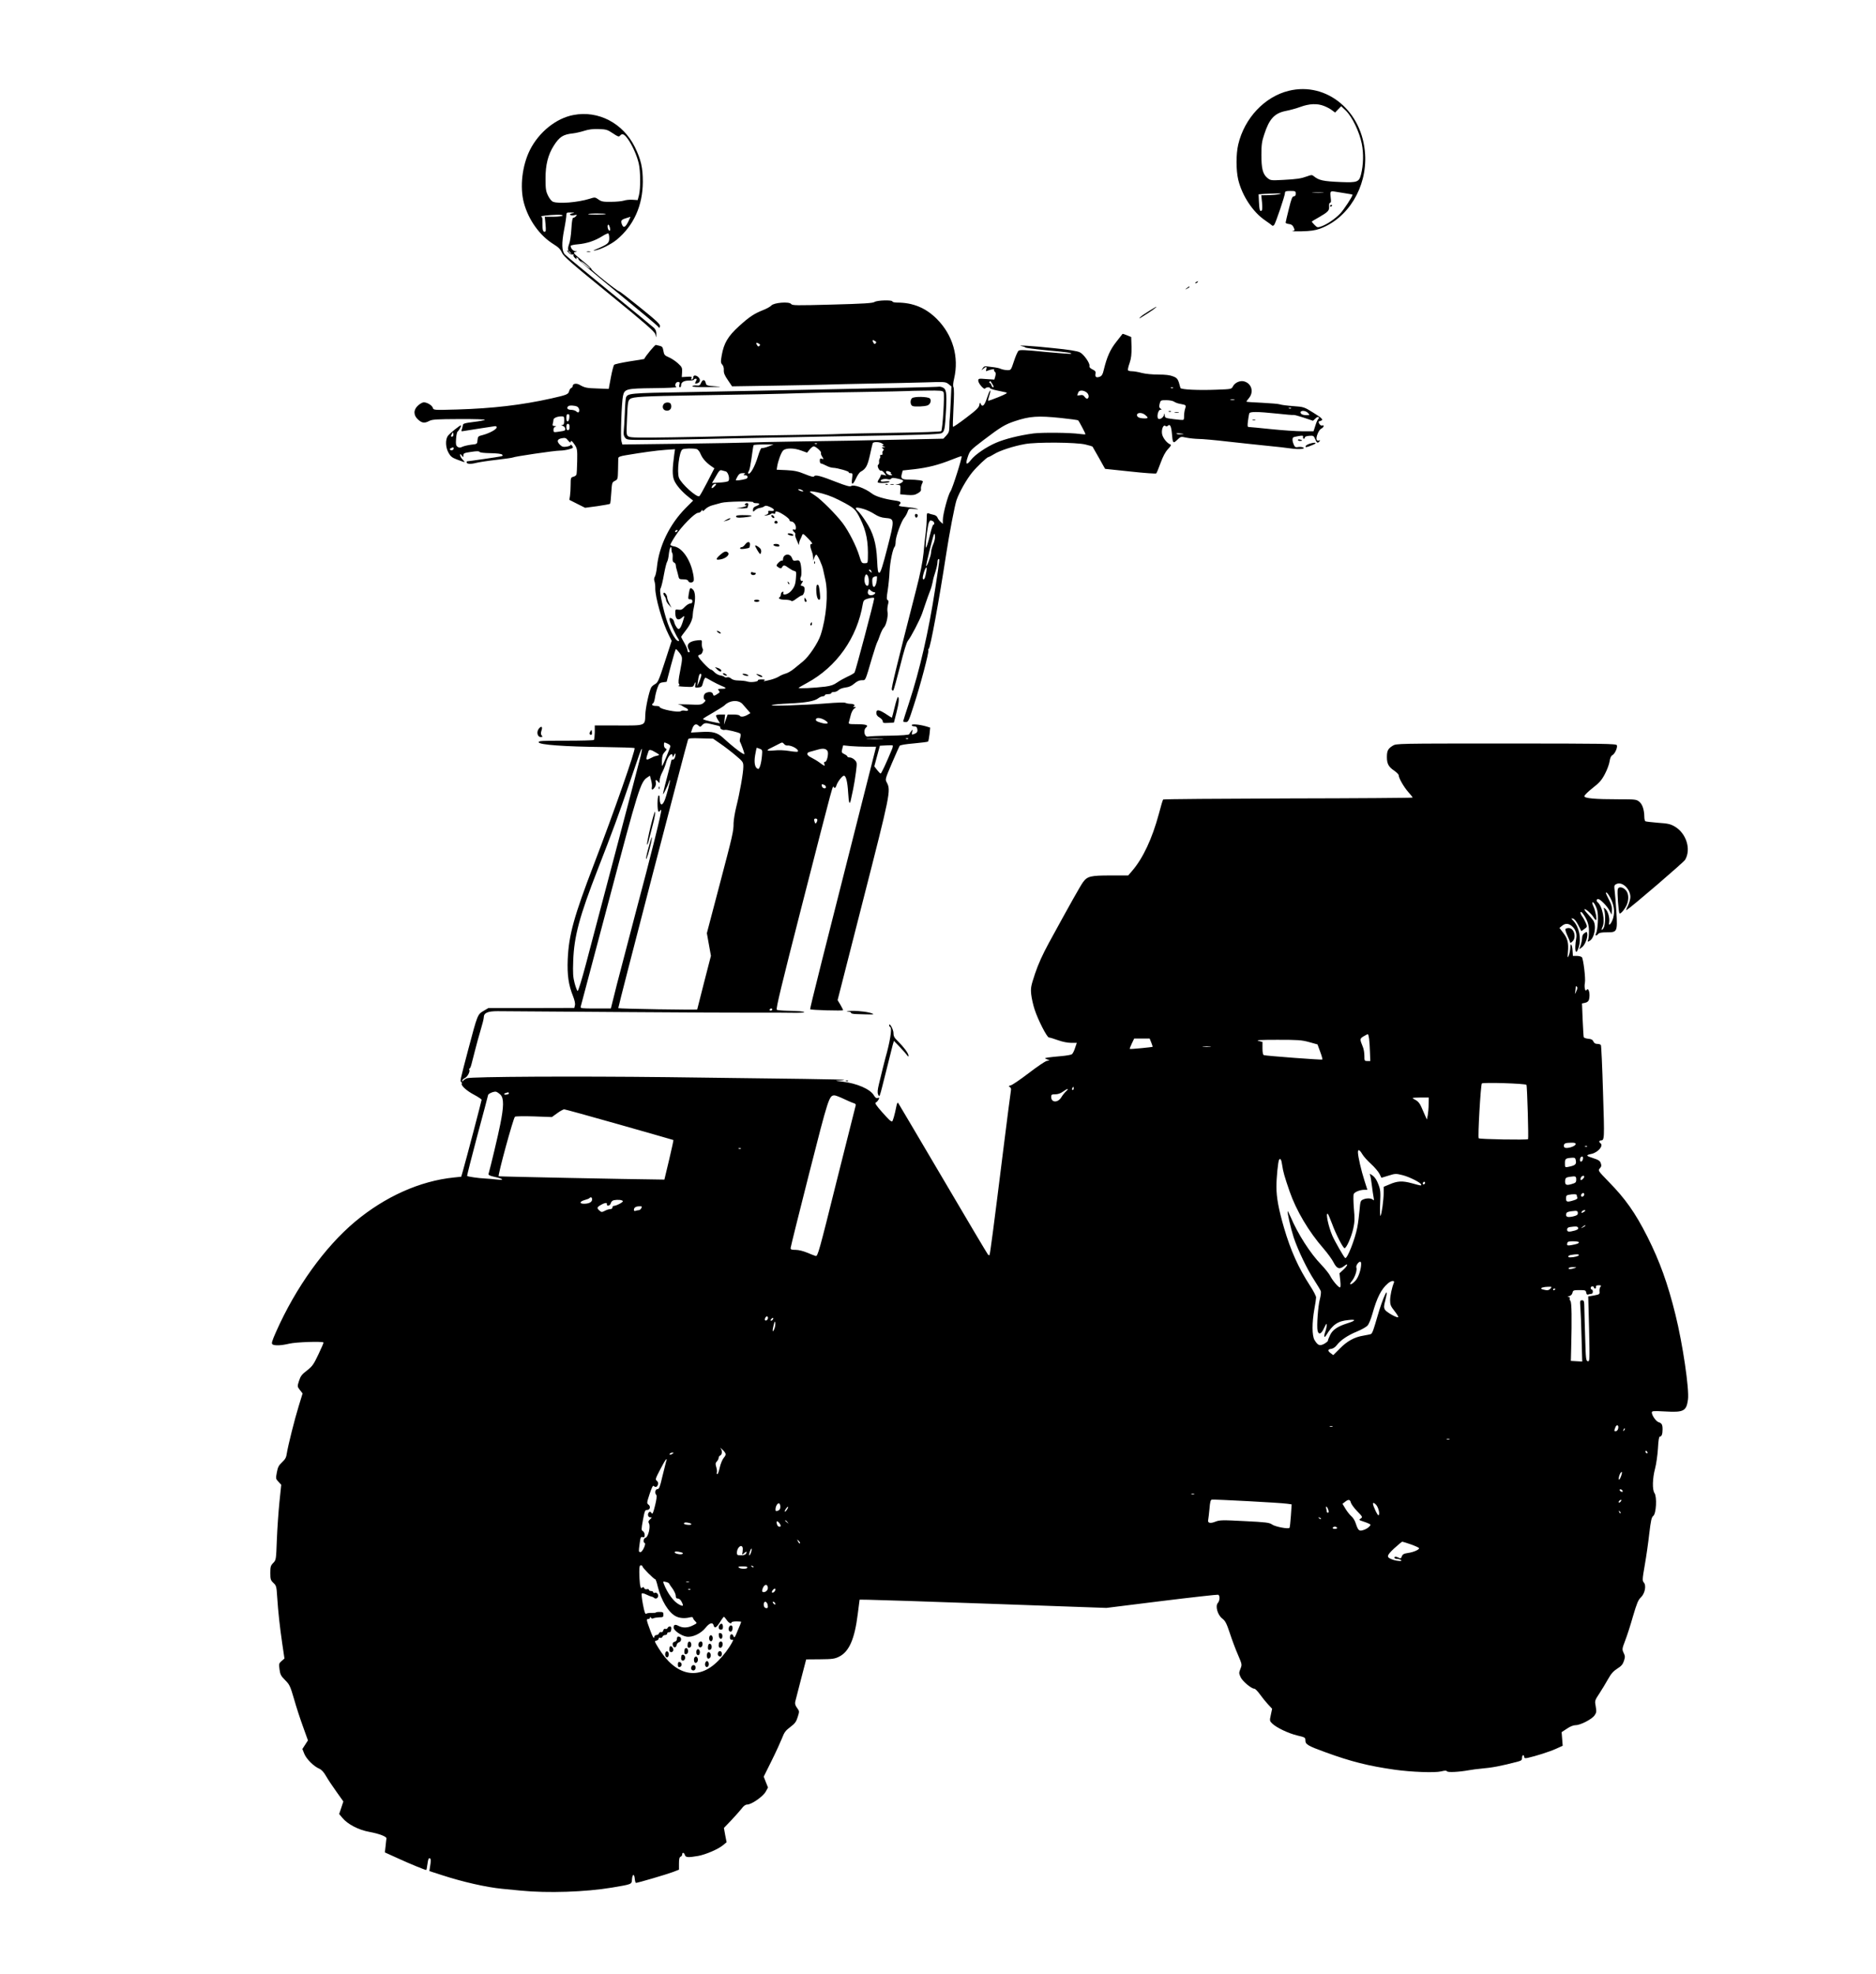 <?xml version="1.0" standalone="no"?>
<!DOCTYPE svg PUBLIC "-//W3C//DTD SVG 20010904//EN"
 "http://www.w3.org/TR/2001/REC-SVG-20010904/DTD/svg10.dtd">
<svg version="1.0" xmlns="http://www.w3.org/2000/svg"
 width="1749pt" height="1840pt" viewBox="0 0 1749 1840"
 preserveAspectRatio="xMidYMid meet">

<g transform="translate(0,1840) scale(0.1,-0.1)"
fill="#000000" stroke="none">
<path d="M12016 17554 c-226 -55 -414 -255 -472 -501 -21 -89 -21 -239 0 -328
36 -149 137 -303 252 -380 32 -22 62 -44 65 -48 3 -4 11 -1 18 6 14 18 101
274 101 299 0 15 9 18 50 18 47 0 50 -2 50 -25 0 -17 -5 -25 -18 -25 -14 0
-23 -23 -46 -117 -16 -65 -30 -122 -30 -128 -1 -5 13 -11 30 -13 22 -2 35 -11
43 -28 14 -32 15 -32 -11 -38 -13 -2 27 -3 87 -2 83 2 125 8 170 24 263 96
440 386 422 692 -23 402 -356 680 -711 594z m326 -141 c24 -9 57 -26 74 -39
l31 -23 29 30 28 29 44 -42 c58 -57 126 -197 148 -308 18 -90 15 -197 -7 -285
-18 -72 -35 -78 -187 -72 -168 7 -206 16 -254 55 -15 13 -23 13 -60 -1 -58
-21 -93 -27 -228 -34 -113 -6 -116 -5 -146 20 -41 35 -54 85 -54 214 0 91 4
124 26 189 47 146 96 199 202 220 37 7 99 24 137 38 82 30 156 33 217 9z m196
-814 c39 -6 72 -12 72 -14 0 -16 -81 -139 -114 -174 -46 -49 -123 -102 -177
-121 -35 -12 -38 -12 -63 13 -14 14 -26 28 -26 31 0 2 26 19 58 36 94 54 107
67 103 106 -1 21 2 34 10 34 8 0 10 14 5 48 -7 56 -3 63 33 57 14 -3 59 -9 99
-16z m-205 4 c-23 -2 -64 -2 -90 0 -26 2 -7 3 42 3 50 0 71 -1 48 -3z m-408
-13 c-16 -4 -61 -8 -98 -9 l-68 -1 7 -69 c4 -46 3 -71 -5 -75 -15 -10 -20 8
-24 86 l-3 67 60 4 c34 2 84 3 111 4 42 1 45 -1 20 -7z"/>
<path d="M12400 16479 c0 -5 5 -7 10 -4 6 3 10 8 10 11 0 2 -4 4 -10 4 -5 0
-10 -5 -10 -11z"/>
<path d="M5346 17328 c-161 -30 -321 -159 -405 -325 -73 -146 -96 -345 -57
-493 43 -160 148 -307 278 -387 44 -27 63 -46 77 -78 15 -35 84 -95 440 -385
334 -272 423 -350 430 -374 l9 -31 1 33 c1 22 -7 40 -21 55 -13 12 -201 167
-418 343 -217 177 -404 331 -414 343 -29 32 -31 103 -7 228 12 60 21 122 21
136 0 25 3 27 43 26 38 -1 39 -2 12 -8 -21 -4 -26 -9 -17 -15 7 -4 25 -5 39
-1 23 5 25 4 14 -9 -8 -9 -19 -16 -26 -16 -8 0 -14 -32 -18 -104 -3 -57 -13
-120 -21 -140 -8 -20 -12 -44 -9 -53 5 -12 3 -14 -8 -8 -8 5 -3 -3 10 -18 14
-15 29 -23 39 -20 9 4 13 2 9 -4 -4 -6 3 -19 15 -29 12 -11 18 -13 13 -5 -5 9
-3 12 6 9 8 -3 13 -10 12 -16 -2 -6 164 -146 367 -312 203 -166 373 -308 378
-317 8 -13 10 -12 15 6 4 17 -26 46 -183 173 -104 84 -193 153 -198 153 -16 0
-262 197 -257 205 3 4 -36 41 -86 81 -83 67 -89 74 -67 80 23 7 23 7 1 8 -20
1 -43 27 -43 49 0 5 30 12 68 15 81 7 160 33 226 75 27 17 53 29 57 26 5 -3 9
-23 9 -44 0 -45 -13 -56 -107 -97 -45 -18 -50 -22 -23 -17 52 9 149 58 200
100 158 131 242 317 243 539 0 132 -17 207 -74 324 -110 223 -341 344 -573
299z m367 -170 c47 -32 57 -35 67 -23 20 24 38 17 71 -27 42 -58 86 -154 104
-231 17 -73 18 -233 2 -297 l-12 -45 -48 3 c-27 2 -63 -2 -81 -8 -19 -6 -72
-11 -119 -11 -74 -1 -90 2 -118 22 -31 22 -33 22 -83 6 -110 -34 -285 -48
-339 -28 -15 6 -34 29 -48 58 -20 41 -23 63 -23 158 -1 128 24 225 78 309 53
82 86 103 179 113 26 3 73 14 105 24 40 13 80 18 133 16 69 -2 81 -5 132 -39z
m-65 -753 c-7 -7 -158 -8 -165 -1 -4 3 33 6 82 6 49 0 86 -2 83 -5z m-403 -15
c-3 -5 -42 -10 -86 -10 l-80 0 7 -70 c5 -61 4 -70 -10 -70 -16 0 -20 25 -19
108 1 17 -4 33 -11 34 -23 3 81 15 142 16 40 1 61 -2 57 -8z m613 -55 c-27
-54 -45 -64 -59 -28 -14 36 -8 45 37 59 21 6 40 12 41 13 2 1 -7 -19 -19 -44z
m-169 -72 c1 -22 -16 -14 -22 9 -8 28 4 47 14 22 4 -10 8 -25 8 -31z m-368
-220 c13 -16 12 -17 -3 -4 -10 7 -18 15 -18 17 0 8 8 3 21 -13z m164 -128 c17
-14 21 -21 10 -16 -11 6 -38 27 -60 46 -45 41 -2 15 50 -30z"/>
<path d="M5473 16053 c9 -2 23 -2 30 0 6 3 -1 5 -18 5 -16 0 -22 -2 -12 -5z"/>
<path d="M11150 15770 c-9 -6 -10 -10 -3 -10 6 0 15 5 18 10 8 12 4 12 -15 0z"/>
<path d="M11064 15714 c-18 -14 -18 -15 4 -4 12 6 22 13 22 15 0 8 -5 6 -26
-11z"/>
<path d="M8154 15586 c-16 -12 -98 -17 -394 -25 -340 -9 -374 -9 -385 6 -18
24 -162 12 -184 -15 -9 -10 -43 -29 -76 -42 -85 -34 -128 -62 -227 -152 -100
-91 -139 -156 -159 -268 -11 -63 -10 -72 5 -89 10 -11 16 -32 14 -53 -1 -25 8
-48 38 -91 l39 -58 380 6 c209 3 432 8 495 10 63 2 259 7 435 10 176 3 401 8
500 11 174 6 181 5 208 -16 l27 -22 -6 -136 c-3 -76 -8 -146 -9 -157 -2 -11
-4 -46 -4 -77 -1 -49 -5 -62 -28 -87 l-28 -30 -270 -6 c-555 -12 -710 -15
-1090 -20 -214 -3 -421 -8 -460 -10 -38 -2 -318 -7 -622 -11 l-551 -7 -9 34
c-9 36 2 360 15 418 14 66 30 70 285 73 125 1 221 6 213 10 -20 11 -8 48 15
48 16 0 18 -5 13 -25 -4 -15 -2 -25 5 -25 6 0 11 8 11 19 0 29 27 44 76 44 24
0 44 4 44 9 0 4 7 8 15 8 12 0 13 -4 5 -19 -14 -27 -13 -30 9 -24 28 7 34 33
15 54 -21 24 -52 25 -50 3 0 -9 -5 -19 -12 -21 -8 -3 -10 1 -6 12 6 14 0 16
-42 13 l-48 -3 3 46 c2 42 -1 48 -39 83 -23 21 -61 46 -85 56 -38 16 -44 23
-50 59 -6 34 -11 42 -33 47 -15 3 -32 7 -38 9 -8 2 -97 -105 -108 -131 -1 -1
-61 -11 -135 -22 -74 -12 -139 -26 -145 -32 -6 -6 -20 -59 -31 -118 l-20 -107
-105 4 c-102 3 -119 7 -168 35 -28 16 -62 10 -62 -10 0 -8 -6 -17 -14 -20 -8
-3 -17 -17 -20 -30 -8 -30 -21 -35 -167 -68 -274 -61 -544 -93 -880 -103 -216
-6 -217 -6 -224 16 -7 23 -53 51 -84 51 -12 0 -35 -13 -53 -29 -45 -40 -45
-92 0 -132 37 -33 60 -36 105 -12 27 14 70 16 279 17 136 1 243 -3 239 -7 -4
-4 -52 -14 -106 -20 -86 -11 -99 -15 -100 -32 -2 -11 -6 -28 -10 -39 -7 -16
-4 -18 21 -13 16 3 79 13 139 22 61 9 122 18 138 21 20 4 27 2 27 -10 0 -18
-66 -54 -130 -71 -42 -10 -45 -14 -48 -47 -3 -37 -3 -37 -60 -43 -31 -4 -69
-13 -83 -20 -21 -10 -29 -9 -44 1 -14 11 -17 24 -13 74 2 34 9 65 15 68 11 8
36 52 31 57 -6 6 -108 -76 -124 -100 -23 -36 -20 -107 8 -156 18 -33 34 -45
73 -60 87 -33 88 -33 60 -5 -14 14 -25 33 -25 42 0 16 2 16 15 -2 14 -19 14
-19 15 2 0 19 9 23 72 32 53 8 74 8 79 0 4 -7 45 -11 103 -12 59 -1 100 -6
107 -13 9 -9 7 -13 -12 -17 -21 -5 -304 -46 -315 -46 -2 0 -4 -4 -4 -9 0 -16
38 -19 87 -6 27 7 113 20 192 29 79 9 148 19 153 22 15 9 388 64 438 64 25 0
64 6 87 13 38 11 40 14 27 32 -8 10 -14 14 -14 8 0 -6 -17 -13 -37 -16 -30 -5
-42 -2 -60 15 -35 33 -30 55 14 63 33 6 40 4 60 -22 13 -15 23 -22 23 -15 0
22 14 13 39 -25 22 -34 24 -46 22 -150 -1 -63 -4 -120 -7 -127 -3 -8 -16 -17
-30 -20 -22 -6 -24 -11 -24 -74 0 -37 -3 -84 -6 -104 l-6 -37 73 -37 74 -37
113 15 c62 9 116 19 119 22 4 3 9 50 12 104 6 93 7 97 34 110 26 13 27 16 29
103 1 49 2 97 2 107 1 13 16 20 71 29 154 26 284 44 369 50 l89 6 -7 -49 c-18
-131 -19 -194 -2 -238 18 -46 73 -110 140 -162 l38 -30 -69 -69 c-151 -152
-250 -357 -269 -555 -4 -36 -12 -74 -19 -85 -8 -13 -9 -28 -3 -44 4 -13 8 -40
7 -60 -2 -86 65 -320 126 -440 l27 -54 -63 -194 c-56 -173 -66 -196 -91 -209
-15 -8 -32 -22 -37 -32 -20 -38 -53 -190 -55 -255 -3 -103 5 -100 -253 -99
l-218 0 0 -64 c-1 -35 -4 -67 -9 -71 -4 -4 -122 -7 -262 -7 -227 0 -254 -1
-252 -15 5 -23 241 -40 600 -44 159 -2 291 -6 294 -10 12 -12 -191 -593 -379
-1083 -186 -485 -234 -658 -244 -884 -6 -149 7 -240 50 -347 14 -36 21 -67 17
-83 l-6 -25 -400 -1 -401 0 -46 -27 c-55 -33 -55 -33 -141 -357 -80 -304 -78
-297 -66 -305 6 -4 8 -10 5 -15 -10 -17 46 -68 115 -104 38 -20 70 -42 70 -47
0 -9 -140 -542 -175 -665 l-15 -52 -67 -7 c-317 -32 -643 -178 -924 -413 -282
-237 -552 -612 -735 -1025 -40 -90 -45 -110 -33 -118 21 -13 80 -11 156 7 62
15 307 23 319 11 2 -2 -19 -52 -47 -110 -45 -95 -57 -112 -107 -151 -48 -36
-60 -53 -74 -96 -17 -53 -17 -53 8 -86 l25 -32 -35 -114 c-39 -126 -100 -369
-112 -444 -5 -39 -15 -56 -45 -84 -31 -29 -39 -46 -48 -94 -11 -58 -10 -61 15
-87 l26 -28 -17 -163 c-9 -90 -20 -247 -24 -350 -7 -186 -7 -188 -34 -216 -24
-25 -27 -36 -27 -93 0 -59 3 -68 29 -93 27 -25 29 -34 35 -129 10 -149 24
-274 47 -434 l21 -142 -27 -23 c-25 -22 -26 -27 -19 -78 6 -47 13 -61 52 -100
41 -41 48 -55 83 -175 20 -72 58 -188 84 -259 l46 -128 -26 -40 -26 -40 18
-45 c20 -49 88 -117 140 -139 21 -9 42 -32 63 -69 17 -30 61 -96 97 -146 l64
-90 -19 -58 -20 -59 29 -35 c49 -60 152 -114 254 -132 92 -17 161 -44 158 -61
-1 -5 -5 -37 -8 -70 l-7 -60 128 -58 c111 -51 247 -106 258 -106 2 0 7 25 11
55 6 51 16 67 29 47 3 -5 2 -32 -3 -60 l-8 -52 121 -39 c190 -62 411 -112 556
-126 30 -3 109 -11 175 -17 250 -25 604 -13 850 28 189 32 184 30 187 77 4 52
22 55 26 4 2 -20 7 -37 11 -37 17 0 289 80 344 101 l57 22 0 57 c0 42 4 59 15
64 8 3 15 12 15 21 0 22 18 19 25 -5 7 -23 30 -25 123 -9 72 13 191 64 236
103 l30 25 -13 66 -12 67 68 71 c38 40 81 89 97 109 19 26 36 38 52 38 40 0
146 74 172 119 l22 40 -20 50 -20 51 73 147 c41 82 84 177 98 212 20 53 33 71
76 103 44 33 56 49 70 94 17 54 16 54 -6 85 -17 22 -21 39 -17 58 4 14 28 109
54 210 l48 184 129 1 c115 1 136 4 177 24 95 47 146 165 175 399 l17 133 80
-1 c45 0 563 -17 1151 -38 l1070 -38 515 64 c283 35 520 61 527 59 18 -7 16
-56 -3 -77 -26 -29 -2 -112 41 -145 28 -21 40 -44 71 -137 20 -62 54 -152 76
-202 38 -89 38 -90 23 -129 -15 -37 -15 -43 1 -78 17 -38 100 -108 128 -108 8
0 31 -23 51 -51 20 -28 54 -70 75 -93 l40 -43 -12 -57 c-12 -54 -11 -57 12
-80 40 -39 151 -92 234 -112 73 -17 76 -19 76 -46 0 -37 23 -51 186 -110 241
-88 401 -128 646 -163 156 -22 376 -30 433 -16 36 9 50 9 55 1 8 -12 110 -7
205 10 28 5 79 12 115 15 102 9 180 23 343 66 30 8 37 14 37 34 0 14 5 25 10
25 6 0 10 -7 10 -16 0 -12 7 -14 33 -9 76 17 202 57 262 84 l64 29 -5 64 -5
63 49 32 c30 21 61 33 82 33 44 0 151 55 176 91 18 26 19 35 11 83 -10 54 -10
55 35 123 24 37 61 98 81 134 28 50 49 73 85 96 37 23 51 39 62 72 12 37 11
46 -3 75 -15 33 -15 37 14 113 17 43 50 145 73 227 36 122 49 154 74 177 37
35 53 111 27 139 -14 16 -14 29 9 161 14 79 33 211 42 294 15 124 21 153 38
166 27 22 35 177 11 212 -22 31 -19 138 5 228 11 41 23 125 27 187 4 79 10
112 18 112 17 0 25 23 25 68 0 44 -8 57 -37 66 -24 8 -63 63 -63 90 0 15 12
16 124 10 173 -10 198 3 213 111 13 97 -49 518 -117 792 -71 288 -146 496
-261 725 -114 225 -205 354 -363 515 -98 101 -99 103 -81 123 15 16 17 26 9
48 -7 22 -21 31 -73 48 -67 21 -69 27 -13 39 61 13 116 79 82 100 -14 9 -12
25 3 25 36 1 36 4 22 447 -7 238 -16 437 -20 442 -3 6 -18 11 -33 11 -19 0
-30 7 -37 23 -7 16 -20 23 -48 25 -21 2 -40 9 -42 15 -2 7 -6 80 -10 163 l-6
151 29 6 c19 4 31 14 36 29 14 53 -3 120 -23 90 -12 -20 -23 27 -15 67 8 38
-14 221 -28 239 -6 6 -27 12 -47 12 l-37 0 -3 48 c-3 59 -21 82 -21 27 -1 -22
-7 -53 -14 -70 -13 -28 -13 -26 -8 32 7 85 -3 125 -44 178 l-35 46 23 19 c30
25 59 25 90 0 35 -27 52 -72 43 -117 -19 -112 -4 -169 23 -83 26 85 5 188 -51
249 -21 22 -21 23 -2 19 12 -2 31 -25 49 -60 l29 -57 28 20 c28 20 28 21 14
55 -8 19 -24 49 -36 65 -23 33 -16 56 8 24 39 -53 57 -102 57 -160 1 -33 -3
-71 -7 -83 -8 -22 -7 -23 12 -12 46 24 67 141 35 190 -10 14 -33 42 -52 62
-20 21 -33 40 -30 43 8 9 65 -42 85 -75 9 -16 20 -27 24 -25 9 6 -8 92 -26
128 -8 17 -12 33 -9 36 9 9 33 -30 45 -74 13 -45 5 -184 -11 -215 -12 -23 2
-27 20 -5 9 11 32 15 81 15 96 0 99 5 89 185 -5 77 -12 166 -16 197 -6 54 -6
58 18 69 53 24 128 -48 128 -122 0 -19 -11 -56 -23 -82 -13 -25 -19 -43 -13
-40 46 28 535 447 547 470 57 98 10 246 -97 309 -40 23 -63 29 -156 35 -60 5
-113 11 -118 14 -6 4 -10 23 -10 43 -1 65 -18 116 -47 139 -26 22 -37 23 -188
23 -229 0 -325 9 -324 29 0 9 35 43 77 76 63 49 84 73 114 130 21 39 40 92 44
118 5 32 13 51 26 58 24 13 50 72 42 93 -6 14 -113 16 -1031 16 -1023 0 -1026
0 -1059 -21 -44 -27 -54 -47 -54 -106 0 -62 16 -91 68 -126 23 -16 42 -35 42
-43 0 -26 47 -108 89 -156 23 -25 41 -49 41 -52 0 -3 -522 -7 -1159 -8 -638
-2 -1163 -6 -1167 -10 -4 -4 -22 -64 -40 -134 -62 -230 -148 -414 -249 -531
l-37 -43 -164 0 c-185 0 -216 -7 -256 -61 -24 -32 -124 -210 -320 -569 -58
-107 -98 -195 -128 -284 -39 -118 -42 -134 -36 -195 4 -36 18 -99 32 -141 31
-96 115 -260 133 -260 7 0 45 -11 83 -25 41 -15 91 -25 123 -25 l54 0 -16 -47
c-8 -27 -22 -53 -29 -59 -8 -6 -53 -14 -102 -18 -48 -4 -103 -10 -122 -13 -34
-6 -34 -6 -10 -16 l25 -10 -27 -6 c-15 -3 -90 -54 -167 -113 -77 -59 -152
-110 -167 -114 -22 -6 -24 -8 -10 -16 10 -6 14 -17 11 -31 -3 -12 -34 -256
-70 -542 -93 -748 -125 -988 -130 -994 -3 -2 -9 0 -14 5 -5 5 -195 324 -421
709 -227 385 -414 702 -416 704 -7 7 -12 -3 -18 -34 -14 -72 -33 -140 -40
-138 -16 4 -25 12 -94 89 -52 59 -68 83 -58 87 8 3 20 16 26 27 10 19 9 21 -7
16 -13 -4 -23 3 -35 23 -33 59 -159 114 -298 130 -66 7 -69 9 -26 10 27 0 47
3 45 6 -5 4 -447 11 -1644 25 -858 10 -1831 5 -1871 -10 -16 -6 -32 -17 -36
-23 -6 -9 -8 -9 -8 1 0 7 10 17 23 23 25 11 52 62 42 79 -3 5 -2 10 2 10 5 0
13 19 19 43 6 23 21 83 34 132 12 50 36 133 51 185 16 52 29 104 29 116 0 43
35 59 129 59 47 -1 561 -4 1141 -8 580 -4 1154 -7 1275 -6 121 1 272 0 335 -1
63 -1 112 2 108 5 -8 8 -48 12 -158 14 -47 1 -91 5 -98 9 -10 7 42 222 233
968 316 1232 285 1117 300 1104 10 -8 16 -3 24 22 12 35 54 88 69 88 19 0 33
-56 39 -155 6 -102 14 -124 26 -68 4 16 13 60 21 98 8 39 20 110 26 159 11 86
10 90 -11 112 -12 13 -33 24 -46 24 -13 0 -23 4 -23 9 0 5 -13 15 -28 22 -26
13 -28 17 -20 48 l9 34 67 -7 c37 -3 106 -6 154 -6 l86 0 -93 -367 c-405
-1594 -526 -2076 -522 -2080 8 -8 307 -16 307 -9 0 4 -11 27 -25 51 l-26 43
237 929 c254 993 261 1025 222 1099 -17 30 -16 32 47 180 35 82 68 155 72 162
5 8 52 16 133 23 69 6 128 14 132 17 4 4 10 35 14 69 l6 61 -38 12 c-65 18
-134 24 -134 11 0 -6 11 -11 24 -11 17 0 25 -7 28 -25 5 -26 -3 -37 -36 -49
-16 -5 -17 -2 -12 21 6 26 5 27 -8 9 -9 -10 -17 -24 -19 -29 -2 -7 -70 -12
-183 -14 -98 -1 -189 -5 -200 -8 -35 -8 -49 60 -19 85 25 21 -1 30 -88 30 -70
0 -78 2 -73 18 3 9 10 39 17 65 6 27 21 54 32 62 21 15 21 15 2 16 -11 0 -14
3 -7 6 21 8 3 23 -29 23 -17 0 -38 4 -47 9 -10 5 -84 3 -177 -5 -211 -17 -536
-27 -510 -16 11 5 83 12 160 15 155 7 238 21 274 49 13 10 32 18 42 18 11 0
19 5 19 10 0 6 14 10 30 10 17 0 30 5 30 10 0 6 11 10 25 10 14 0 33 8 44 19
10 10 39 20 64 23 33 4 57 15 82 37 25 21 46 31 69 31 37 0 30 -16 96 209 22
74 44 139 48 145 4 6 16 36 26 66 11 30 27 63 37 72 21 21 41 107 33 146 -3
16 -1 45 4 65 8 28 7 39 -3 44 -10 7 -10 23 1 90 7 46 15 124 17 175 5 92 30
214 48 232 5 6 9 27 9 48 0 45 54 194 81 223 10 12 24 36 30 54 11 32 12 32
63 27 38 -4 44 -3 23 3 -15 5 -61 12 -102 16 -65 6 -72 9 -59 22 21 21 10 31
-44 38 -97 14 -178 38 -212 64 -67 52 -173 89 -196 70 -9 -7 -49 4 -131 36
-150 59 -202 73 -212 56 -6 -9 -28 -4 -87 20 -63 26 -97 33 -171 37 l-92 4 4
27 c8 53 37 133 56 152 25 25 102 25 171 -1 l52 -19 24 29 c14 17 31 30 38 30
19 0 75 -50 68 -61 -3 -6 2 -21 11 -35 16 -25 16 -26 -3 -20 -16 5 -19 2 -19
-19 0 -14 5 -25 11 -25 6 0 28 -9 49 -20 20 -11 49 -20 64 -20 40 -1 155 -34
147 -43 -4 -4 3 -7 15 -7 20 0 21 -3 15 -50 -9 -65 6 -64 37 2 13 29 33 57 44
62 47 25 63 55 85 153 12 54 23 104 26 111 5 17 66 15 90 -3 15 -11 16 -15 4
-15 -10 -1 -9 -4 5 -10 l20 -9 -20 0 c-16 -1 -17 -3 -5 -11 11 -7 12 -12 3
-21 -6 -6 -9 -18 -6 -25 3 -9 -1 -14 -12 -14 -9 0 -13 -5 -10 -10 4 -6 2 -16
-3 -23 -5 -7 -8 -21 -6 -32 1 -11 -2 -23 -9 -27 -14 -9 11 -61 27 -55 6 3 20
-7 30 -21 l19 -25 -26 7 c-15 3 -26 3 -25 -1 1 -5 -6 -21 -16 -36 -10 -15 -16
-30 -13 -33 9 -10 99 -6 109 4 6 6 -6 8 -36 5 -28 -4 -46 -2 -46 5 0 14 40 23
69 15 13 -3 26 -1 30 6 6 9 20 9 59 0 29 -6 52 -14 52 -19 0 -12 -23 -28 -50
-33 l-25 -4 26 -2 c23 -1 25 -4 23 -45 l-2 -43 65 -6 c54 -4 72 -1 99 15 25
14 33 25 30 41 -2 12 3 34 10 48 13 26 12 27 -24 33 -20 3 -62 6 -92 6 -73 0
-84 8 -73 51 l9 34 110 12 c127 15 224 40 347 89 49 20 90 34 92 32 8 -7 -86
-304 -104 -328 -22 -31 -71 -213 -71 -265 l0 -38 -21 19 c-12 10 -25 29 -29
40 -5 13 -20 23 -37 26 -15 3 -36 9 -45 13 -16 6 -18 1 -18 -46 0 -30 -4 -88
-9 -129 -6 -41 -15 -129 -21 -195 -9 -85 -29 -188 -71 -350 -179 -697 -230
-908 -225 -922 4 -10 10 -12 15 -7 4 5 32 105 62 223 36 144 60 223 74 240 27
32 109 190 131 251 9 25 25 72 36 105 11 33 28 80 38 105 10 25 21 63 25 85 3
22 15 66 26 97 10 32 19 71 19 88 0 16 5 30 10 30 11 0 12 5 -31 -275 -61
-399 -144 -760 -244 -1065 -30 -92 -55 -169 -55 -173 0 -4 11 -7 25 -7 23 0
28 11 75 158 61 186 143 498 135 511 -3 5 -1 11 3 13 15 5 96 447 163 883 29
190 80 456 97 505 26 74 94 193 145 256 45 55 139 144 152 144 5 0 29 13 54
28 51 32 179 74 286 93 105 20 482 17 564 -4 34 -8 64 -17 66 -19 1 -2 28 -49
60 -105 31 -57 58 -103 58 -103 1 0 108 -11 237 -25 129 -14 237 -22 240 -17
4 4 22 48 40 97 22 60 44 103 69 129 28 30 33 40 21 44 -30 11 -69 60 -76 96
-8 44 12 92 31 76 7 -6 16 -5 23 2 19 19 31 -3 37 -67 8 -98 11 -102 50 -65
33 32 34 32 85 21 28 -6 79 -11 113 -12 34 0 159 -11 277 -25 118 -13 283 -31
365 -39 83 -8 182 -19 221 -25 74 -11 148 -4 109 11 -11 4 -31 5 -46 2 -20 -4
-28 1 -37 22 -14 30 -16 62 -4 69 5 3 28 8 51 12 36 6 42 4 39 -9 -2 -9 2 -16
7 -16 6 -1 10 5 10 12 0 7 16 13 41 15 38 3 42 0 54 -28 16 -38 24 -44 40 -25
11 13 10 14 -4 9 -9 -3 -18 0 -21 8 -9 23 20 92 43 103 24 11 31 38 8 29 -8
-3 -19 4 -26 16 -10 19 -9 22 10 27 33 9 19 24 -70 79 -82 51 -86 52 -184 59
-55 4 -110 11 -123 16 -13 5 -88 11 -166 15 -78 3 -144 8 -146 10 -2 2 8 17
23 34 48 58 24 138 -48 156 -36 9 -84 -13 -101 -46 -14 -27 -14 -27 -152 -32
-171 -7 -334 1 -338 16 -22 84 -27 92 -68 108 -29 12 -71 17 -137 17 -55 0
-120 6 -155 15 -32 9 -74 16 -92 16 -17 0 -34 4 -37 9 -3 5 3 35 15 67 15 46
19 80 18 151 l-3 92 -39 16 c-22 9 -40 15 -42 13 -1 -2 -27 -35 -58 -74 -57
-72 -87 -139 -117 -262 -9 -41 -18 -55 -37 -63 -32 -12 -46 -3 -40 28 4 20 -2
27 -28 40 -21 10 -31 21 -28 32 6 25 -52 108 -89 127 -23 12 -101 25 -253 40
-194 21 -357 30 -285 17 14 -3 27 -8 30 -12 3 -4 88 -15 190 -25 199 -18 245
-25 236 -33 -3 -3 -111 5 -240 17 -190 19 -238 21 -250 11 -9 -7 -28 -51 -43
-97 -27 -82 -28 -84 -59 -84 -18 0 -45 5 -61 11 -15 7 -41 13 -58 15 -16 2
-46 6 -65 8 -29 5 -38 1 -49 -17 -13 -21 -13 -22 6 -4 26 23 36 22 28 -5 -6
-18 -4 -20 11 -13 30 12 70 19 62 10 -4 -4 -2 -13 6 -19 10 -8 11 -20 5 -43
l-9 -31 -75 5 c-71 6 -75 5 -75 -15 0 -26 55 -88 64 -73 8 13 46 15 46 3 0 -4
28 -14 63 -21 34 -7 73 -16 85 -18 19 -5 4 -14 -69 -44 -51 -21 -95 -36 -97
-34 -2 2 3 24 11 49 9 26 12 46 8 46 -4 0 -17 -31 -30 -70 -22 -70 -44 -90
-59 -52 -5 13 -8 11 -12 -13 -4 -24 -28 -47 -123 -119 -64 -49 -120 -87 -123
-84 -2 3 0 83 5 179 6 107 6 179 0 190 -6 12 -4 39 6 81 47 201 -12 405 -160
554 -103 104 -223 154 -372 154 -24 0 -43 5 -43 10 0 16 -142 12 -166 -4z m6
-366 c11 -7 12 -12 3 -21 -8 -8 -14 -6 -22 10 -12 22 -5 27 19 11z m-1079 -43
c-9 -9 -14 -8 -21 3 -16 24 -11 31 11 19 16 -8 18 -14 10 -22z m2172 -359 c11
-17 13 -28 6 -28 -6 0 -13 9 -16 20 -3 11 -10 20 -15 20 -5 0 -6 5 -3 11 4 6
8 9 9 7 1 -2 10 -15 19 -30z m1684 -34 c-3 -3 -12 -4 -19 -1 -8 3 -5 6 6 6 11
1 17 -2 13 -5z m-809 -40 c23 -16 29 -48 11 -59 -6 -4 -18 3 -26 15 -12 17
-22 21 -45 16 -16 -3 -27 -2 -25 2 2 4 7 15 10 25 8 21 45 22 75 1z m1380 -71
c-10 -2 -26 -2 -35 0 -10 3 -2 5 17 5 19 0 27 -2 18 -5z m-562 -17 c11 -8 38
-18 60 -21 53 -10 54 -11 42 -48 -5 -17 -9 -46 -9 -64 1 -17 -2 -34 -6 -36 -5
-3 -45 0 -91 6 -78 10 -82 12 -83 36 -1 21 -3 22 -6 6 -5 -27 -42 -50 -55 -37
-16 16 0 82 19 82 15 0 15 1 1 13 -12 9 -13 19 -6 45 8 31 10 32 61 32 29 0
62 -6 73 -14z m-5565 -46 c18 -10 26 -40 13 -53 -4 -3 -13 0 -21 8 -8 8 -30
15 -49 15 -32 0 -45 16 -27 33 10 11 62 8 84 -3z m6656 -16 c-3 -3 -12 -4 -19
-1 -8 3 -5 6 6 6 11 1 17 -2 13 -5z m158 -44 c18 -20 17 -20 -17 -20 -20 0
-41 6 -47 13 -25 31 36 38 64 7z m-291 -5 c81 -9 152 -15 159 -13 6 1 49 -11
95 -26 l83 -28 24 22 c13 13 25 17 29 11 4 -5 2 -12 -3 -16 -6 -3 -18 -30 -27
-60 l-18 -55 -101 0 c-55 0 -188 9 -295 20 -107 11 -200 20 -208 20 -12 0 -13
11 -7 57 4 31 9 62 12 70 7 17 73 17 257 -2z m-1226 -14 c29 -24 28 -31 -5
-31 -48 0 -73 11 -73 31 0 26 49 26 78 0z m-5370 -23 c-4 -46 -28 -49 -28 -4
0 26 4 36 16 36 11 0 14 -8 12 -32z m-48 -28 c0 -31 -4 -40 -17 -41 -14 0 -13
-2 5 -9 21 -9 30 -34 15 -43 -5 -3 -29 -8 -55 -11 -46 -7 -48 -6 -48 18 0 15
7 26 18 29 12 3 10 5 -7 6 -19 1 -22 5 -17 24 3 12 6 28 6 35 0 15 35 31 73
31 25 1 27 -2 27 -39z m4630 24 c85 -9 158 -19 162 -22 8 -8 68 -122 68 -129
0 -3 -24 -2 -52 2 -92 13 -350 15 -433 5 -133 -18 -265 -51 -349 -87 -91 -39
-196 -111 -233 -159 -42 -55 -55 -44 -31 26 20 59 23 63 146 157 162 123 200
146 292 177 140 47 217 52 430 30z m-4580 -84 c0 -20 -5 -30 -15 -30 -10 0
-15 10 -15 30 0 20 5 30 15 30 10 0 15 -10 15 -30z m-1083 -70 c1 -12 -4 -20
-13 -20 -12 0 -12 4 -4 20 6 11 12 20 13 20 2 0 3 -9 4 -20z m6784 2 c-18 -2
-37 0 -42 5 -5 5 11 6 34 3 41 -4 41 -5 8 -8z m-3394 -88 c-3 -3 -12 -4 -19
-1 -8 3 -5 6 6 6 11 1 17 -2 13 -5z m-454 -26 c-26 -10 -53 -16 -60 -14 -8 3
-21 -26 -38 -82 -27 -89 -70 -166 -87 -156 -5 4 -5 10 0 17 6 7 13 32 17 57 4
25 9 52 10 60 1 8 6 40 10 70 4 30 9 58 11 61 2 3 44 6 94 6 l92 0 -49 -19z
m-2933 -17 c0 -14 -18 -23 -31 -15 -8 4 -7 9 2 15 18 11 29 11 29 0z m2265 -7
c12 -3 28 -23 38 -49 18 -41 52 -79 105 -115 l22 -15 -65 -127 c-36 -70 -70
-130 -75 -133 -24 -15 -169 116 -190 171 -21 55 2 246 32 265 15 10 102 12
133 3z m271 -208 c24 -7 41 -73 24 -90 -6 -6 -42 -12 -81 -14 l-71 -4 28 48
c38 68 45 75 63 70 9 -2 26 -7 37 -10z m1534 -6 c8 -5 11 -10 5 -10 -5 0 -3
-5 5 -10 12 -8 11 -10 -5 -10 -21 0 -45 17 -45 32 0 11 22 10 40 -2z m-1360
-20 c-12 -8 -11 -10 8 -10 26 0 30 -26 5 -34 -39 -11 -93 -18 -93 -11 0 4 8
20 17 36 13 22 25 29 48 29 23 0 27 -3 15 -10z m-275 -110 c-10 -11 -22 -20
-27 -20 -5 0 -4 9 2 20 6 11 18 20 27 20 14 0 14 -2 -2 -20z m815 -40 c13 -9
13 -10 0 -10 -8 0 -22 5 -30 10 -13 9 -13 10 0 10 8 0 22 -5 30 -10z m186 -30
c72 -20 119 -40 214 -91 86 -48 98 -60 139 -142 58 -117 77 -215 72 -374 -1
-40 -3 -43 -30 -43 -27 0 -30 4 -50 69 -27 90 -99 231 -155 305 -64 84 -200
220 -257 257 -27 17 -49 33 -49 35 0 9 45 3 116 -16z m-642 -82 c-3 -4 9 -8
25 -8 39 0 40 -12 1 -27 -21 -8 -30 -18 -30 -34 0 -22 1 -22 20 -4 11 10 32
20 46 21 14 2 32 8 39 14 11 9 24 8 55 -6 45 -20 48 -41 5 -36 -22 3 -27 0
-22 -11 4 -11 -3 -19 -21 -26 -25 -10 -24 -10 8 -5 19 4 36 10 38 14 2 4 12 6
23 3 13 -4 19 -1 17 8 -2 9 4 13 17 11 30 -6 115 -63 115 -79 0 -7 6 -13 14
-13 23 0 46 -29 46 -57 0 -18 -4 -24 -15 -19 -19 7 -19 -8 0 -24 8 -7 12 -16
9 -22 -3 -5 1 -23 9 -41 8 -18 17 -39 20 -47 4 -12 6 -11 6 3 1 9 5 25 10 35
5 9 13 27 18 40 8 22 10 21 58 -28 34 -35 44 -50 32 -50 -18 0 -17 -21 4 -78
5 -13 9 -35 10 -50 l1 -27 10 28 c5 15 13 27 18 27 12 0 56 -97 64 -140 4 -19
13 -62 21 -95 28 -126 9 -351 -44 -513 -24 -74 -109 -201 -164 -246 -21 -17
-59 -48 -83 -68 -25 -21 -61 -42 -82 -47 -20 -6 -47 -18 -59 -26 -13 -9 -48
-23 -78 -31 -64 -16 -76 -17 -57 -5 9 5 -1 8 -27 8 -22 0 -38 -3 -35 -8 7 -12
-62 -22 -93 -13 -29 8 -40 9 -105 12 -20 1 -44 9 -53 18 -9 9 -25 14 -35 11
-11 -3 -22 -2 -25 3 -3 4 -20 11 -38 14 -19 3 -44 17 -57 31 -13 14 -29 25
-35 25 -7 0 -37 28 -69 62 -40 44 -53 64 -44 70 7 4 15 8 18 8 14 0 30 42 21
54 -5 6 -9 27 -8 46 2 35 2 35 -37 32 -78 -7 -110 -37 -87 -81 14 -25 14 -31
1 -31 -5 0 -10 8 -10 17 0 9 -13 40 -30 70 -16 29 -30 54 -30 57 0 2 20 30 45
62 43 55 64 105 64 149 0 11 4 40 10 65 17 77 14 144 -9 165 -25 23 -29 19
-39 -42 -7 -46 -6 -49 13 -49 15 1 21 -5 21 -19 0 -13 -7 -20 -20 -20 -11 0
-33 -14 -50 -31 -24 -26 -36 -31 -60 -27 -30 4 -30 4 -29 -38 2 -53 27 -68 62
-36 26 24 27 21 6 -43 -22 -66 -37 -78 -58 -44 -10 14 -19 35 -21 47 -4 20
-21 37 -39 37 -4 0 -5 -11 -2 -25 7 -29 60 -142 78 -167 21 -30 -1 -32 -24 -3
-52 67 -97 193 -133 372 -12 62 -14 87 -5 102 6 12 20 69 30 127 11 59 24 112
30 119 5 7 13 40 16 74 7 58 24 86 24 38 0 -13 3 -27 7 -31 4 -4 6 -24 4 -45
-2 -27 2 -40 13 -44 9 -4 16 -14 16 -23 0 -10 4 -31 10 -48 5 -17 12 -43 15
-58 5 -25 10 -28 46 -28 26 0 42 -5 45 -15 8 -20 43 -19 51 1 3 8 1 40 -6 70
-26 130 -102 239 -176 251 -19 3 -35 10 -35 16 0 5 20 42 46 81 53 85 182 216
212 216 12 0 26 8 31 18 7 12 10 13 11 3 0 -9 9 -4 24 12 13 14 43 31 67 37
24 6 62 17 84 23 44 13 306 18 299 5z m1030 -63 c27 -8 72 -29 99 -47 34 -22
65 -33 102 -36 86 -7 87 -10 18 -278 -43 -169 -63 -230 -74 -232 -14 -2 -17
15 -22 120 -7 155 -37 256 -107 360 -26 41 -58 82 -69 92 -42 38 -25 44 53 21z
m640 -111 c16 -6 23 -34 8 -34 -5 0 -17 -35 -27 -77 -10 -43 -24 -94 -31 -113
-11 -31 -13 -32 -13 -10 -1 47 19 202 30 221 11 21 11 21 33 13z m-2379 -94
c-3 -5 -11 -10 -16 -10 -6 0 -7 5 -4 10 3 6 11 10 16 10 6 0 7 -4 4 -10z
m2385 -124 c-11 -26 -20 -61 -20 -77 0 -29 -39 -134 -46 -126 -4 4 62 271 73
297 5 10 8 5 10 -16 2 -16 -5 -52 -17 -78z m-64 -253 c-10 -57 -16 -73 -27
-73 -7 0 -8 13 -4 33 17 75 43 109 31 40z m-512 1 c5 -14 4 -15 -9 -4 -17 14
-19 20 -6 20 5 0 12 -7 15 -16z m-24 -90 c0 -31 -4 -44 -14 -44 -23 0 -35 56
-20 94 12 30 34 -3 34 -50z m74 4 c-11 -73 -41 -79 -42 -9 -1 38 4 44 41 50 4
0 4 -18 1 -41z m-25 -108 c24 0 4 -25 -22 -28 -29 -4 -44 16 -33 44 6 16 8 16
24 0 10 -9 24 -16 31 -16z m1 -57 c0 -24 -174 -680 -183 -692 -7 -8 -36 -25
-66 -38 -30 -14 -73 -38 -96 -54 -32 -23 -59 -32 -111 -39 -106 -13 -258 -20
-248 -11 5 5 41 25 79 46 276 150 466 420 519 736 5 30 12 38 39 47 40 12 67
14 67 5z m-1816 -507 c31 -42 31 -43 6 -175 -15 -74 -17 -107 -10 -116 8 -10
6 -14 -7 -18 -10 -2 17 -6 61 -8 74 -4 79 -3 87 19 11 30 17 28 11 -4 -4 -24
-2 -25 29 -22 30 3 34 7 44 48 7 25 17 44 22 43 6 -1 33 -15 59 -31 27 -15 65
-34 84 -42 55 -21 58 -30 11 -30 -38 0 -42 -2 -30 -16 10 -13 10 -17 -2 -25
-41 -28 -47 -29 -52 -9 -6 22 -36 26 -68 10 -21 -12 -26 -55 -6 -64 8 -3 4
-11 -12 -26 -23 -20 -33 -21 -145 -16 -67 2 -108 2 -91 -1 16 -2 32 -8 35 -12
3 -3 18 -12 33 -19 33 -14 26 -35 -9 -26 -13 3 -30 1 -38 -5 -19 -16 -196 19
-196 39 0 6 -16 10 -35 10 -33 0 -46 12 -26 25 6 3 13 26 17 51 3 25 14 67 23
92 15 42 21 48 51 52 l35 5 40 152 c22 84 43 153 46 153 4 0 18 -15 33 -34z
m202 -222 c-4 -15 -14 -41 -22 -58 l-14 -31 6 40 c7 57 14 75 26 75 6 0 8 -11
4 -26z m387 -257 c12 -13 33 -38 47 -54 l26 -30 -29 -17 c-32 -18 -63 -21 -72
-6 -3 6 -30 10 -59 10 l-52 0 -17 -47 -17 -48 5 48 5 47 -39 0 c-21 0 -41 -3
-44 -7 -4 -3 3 -22 15 -41 l21 -34 -34 6 c-91 18 -129 29 -124 36 2 4 45 31
95 59 49 29 96 58 103 65 49 50 132 56 170 13z m772 -153 c49 -32 7 -40 -67
-12 -18 6 -25 15 -21 25 7 18 50 12 88 -13z m-1065 -33 c19 -5 48 -12 63 -15
15 -4 25 -11 22 -16 -7 -11 25 -29 42 -23 14 5 134 -24 145 -35 4 -4 4 -22 -1
-39 -5 -17 -6 -35 -1 -39 6 -8 40 -100 40 -111 0 -16 -98 57 -201 152 -52 47
-96 59 -205 52 l-92 -5 12 36 c14 41 36 51 59 28 13 -13 17 -13 32 4 20 22 34
24 85 11z m86 -183 c38 -26 102 -75 142 -109 70 -59 72 -63 72 -106 0 -57 -34
-248 -66 -374 -13 -53 -24 -120 -25 -150 0 -79 -6 -104 -133 -586 l-116 -441
19 -106 19 -105 -64 -248 c-35 -136 -64 -250 -64 -252 0 -6 -730 6 -736 12 -4
4 632 2450 651 2505 4 11 31 13 119 10 l114 -3 68 -47z m1507 45 c-34 -2 -93
-2 -130 0 -37 2 -9 3 62 3 72 0 102 -1 68 -3z m244 1 c-3 -3 -12 -4 -19 -1 -8
3 -5 6 6 6 11 1 17 -2 13 -5z m-2242 -46 c14 -6 25 -16 25 -23 0 -11 -68 -175
-77 -185 -2 -2 -3 20 -2 50 1 42 7 61 26 81 20 22 22 27 9 32 -9 4 -16 18 -16
32 0 29 0 29 35 13z m1085 -3 c7 -9 20 -15 29 -14 40 5 116 -39 98 -57 -3 -3
-38 -1 -78 6 -43 7 -100 10 -141 5 -76 -7 -81 0 -21 28 21 11 49 25 63 32 33
18 35 17 50 0z m1004 -53 c-53 -128 -97 -222 -104 -222 -4 0 -19 15 -33 33
l-26 34 26 96 26 96 56 3 c31 2 59 2 63 0 4 -2 1 -20 -8 -40z m-1230 8 c23 -8
24 -13 20 -61 -6 -73 -23 -131 -37 -126 -29 9 -39 56 -27 128 7 38 13 69 15
69 2 0 15 -4 29 -10z m631 -21 c12 -19 -5 -99 -21 -99 -11 0 -13 -6 -9 -21 8
-24 3 -22 -50 17 -16 12 -49 31 -72 43 -45 22 -49 45 -10 54 12 3 45 12 72 20
49 14 76 10 90 -14z m-1741 -41 c-8 -35 -112 -430 -230 -878 -118 -448 -245
-929 -282 -1068 -37 -140 -71 -251 -77 -249 -5 2 -18 35 -28 73 -15 57 -17 94
-13 209 8 228 59 416 228 850 136 348 201 525 298 810 96 283 107 315 114 315
2 0 -2 -28 -10 -62z m140 28 c37 -22 38 -23 15 -29 -13 -4 -25 -6 -27 -7 -1 0
-15 -6 -32 -15 -44 -23 -50 -20 -39 18 6 17 12 38 15 45 5 18 24 15 68 -12z
m180 -40 c-3 -14 -12 -26 -20 -26 -8 0 -14 -2 -14 -4 0 -3 -15 -62 -34 -133
-19 -70 -37 -144 -41 -163 -6 -33 -5 -32 18 14 14 26 28 59 32 73 3 14 8 24
10 21 6 -5 -31 -146 -50 -191 -23 -55 -45 -43 -45 24 0 18 -4 28 -10 24 -13
-8 -13 -142 -1 -149 5 -4 11 0 14 6 2 7 7 10 11 7 8 -8 -89 -398 -244 -979
-60 -228 -136 -517 -168 -642 l-57 -228 -143 0 c-132 0 -143 1 -138 18 3 9
122 458 265 998 271 1026 293 1097 355 1137 l25 17 11 -42 c7 -23 10 -52 7
-65 -5 -29 7 -30 27 -1 9 12 13 31 10 45 -7 27 3 30 22 6 12 -16 13 -15 14 13
0 17 11 52 25 77 13 25 29 66 35 89 12 42 35 78 52 78 4 0 8 -8 9 -17 0 -14 3
-13 11 5 14 28 21 22 12 -12z m1390 -262 c9 -3 16 -13 16 -21 0 -20 -34 -12
-38 10 -4 19 -1 20 22 11z m-64 -326 c0 -7 -4 -19 -9 -26 -7 -11 -10 -10 -15
3 -10 26 -7 35 9 35 8 0 15 -6 15 -12z m7393 -727 c34 -62 43 -127 27 -186
-15 -53 -47 -88 -38 -42 7 39 -10 102 -34 124 -19 17 -19 17 -11 -12 12 -44 9
-136 -6 -163 -7 -13 -15 -21 -18 -19 -2 3 0 14 6 25 28 53 1 195 -45 233 -14
11 -10 29 6 29 18 0 82 -64 103 -104 l22 -41 3 39 c2 27 -5 55 -25 94 -37 75
-36 72 -25 72 5 0 21 -22 35 -49z m-318 -872 c-11 -26 -14 -28 -10 -9 2 14 5
34 5 45 0 13 3 16 11 8 7 -7 6 -20 -6 -44z m-7495 -169 c0 -5 -7 -10 -16 -10
-8 0 -12 5 -9 10 3 6 10 10 16 10 5 0 9 -4 9 -10z m5564 -272 c3 -24 7 -80 8
-125 l3 -83 -27 0 c-27 0 -28 2 -28 49 0 27 -6 64 -14 82 -30 74 -30 77 6 99
18 11 36 20 40 20 4 0 9 -19 12 -42z m-2031 -35 c8 -21 14 -39 13 -40 -4 -4
-209 -24 -213 -20 -2 3 6 25 19 51 l22 46 72 0 72 0 15 -37z m1471 4 l79 -22
25 -68 c14 -37 23 -70 20 -73 -6 -5 -523 34 -545 41 -9 3 -13 25 -13 64 l0 59
-37 10 c-29 7 15 10 177 10 190 0 224 -2 294 -21z m-921 -44 c-18 -2 -48 -2
-65 0 -18 2 -4 4 32 4 36 0 50 -2 33 -4z m2948 -355 c7 -11 21 -499 15 -506
-9 -9 -451 -1 -460 8 -10 10 18 492 29 511 8 12 407 0 416 -13z m-4221 -33 c0
-8 -4 -15 -10 -15 -5 0 -7 7 -4 15 4 8 8 15 10 15 2 0 4 -7 4 -15z m-72 -28
c-13 -12 -33 -37 -43 -54 -32 -54 -95 -52 -95 3 0 21 5 24 38 24 25 0 50 9 72
25 42 31 61 33 28 2z m-5270 -33 c30 -34 29 -110 -4 -273 -20 -103 -91 -399
-109 -461 -4 -12 9 -19 53 -29 88 -19 100 -34 22 -25 -36 4 -83 8 -105 9 -67
3 -165 18 -170 24 -2 4 41 173 95 376 55 204 100 373 100 377 0 14 55 37 75
32 11 -3 30 -17 43 -30z m76 17 c3 -5 -5 -11 -19 -13 -28 -6 -35 8 -7 15 9 3
18 5 19 6 1 0 4 -3 7 -8z m3125 -55 c38 -18 80 -36 92 -39 12 -3 20 -12 17
-19 -2 -7 -83 -327 -179 -711 -162 -651 -175 -698 -194 -694 -11 3 -47 17 -80
31 -36 15 -79 26 -107 26 -39 0 -48 3 -47 18 0 9 78 322 173 696 180 707 186
726 236 726 10 0 50 -15 89 -34z m5450 -48 c0 -35 -4 -81 -8 -103 l-8 -40 -16
35 c-8 19 -24 56 -36 82 -13 31 -30 52 -50 63 -17 8 -31 18 -31 20 0 3 34 5
75 5 l75 0 -1 -62z m-7544 -190 c275 -78 501 -143 503 -144 2 -1 -16 -84 -40
-185 l-44 -184 -60 1 c-243 2 -1480 27 -1485 30 -10 6 137 546 152 555 8 5 88
6 179 3 l165 -6 50 36 c27 20 57 36 65 36 8 0 240 -64 515 -142z m8915 -182
c0 -15 -49 -36 -86 -36 -17 0 -24 6 -24 19 0 24 13 29 68 30 30 1 42 -3 42
-13z m107 -22 c-3 -3 -12 -4 -19 -1 -8 3 -5 6 6 6 11 1 17 -2 13 -5z m-7890
-20 c-3 -3 -12 -4 -19 -1 -8 3 -5 6 6 6 11 1 17 -2 13 -5z m5793 -51 c12 -21
49 -62 82 -92 32 -29 67 -70 78 -91 l19 -38 66 20 c64 20 69 20 133 4 63 -16
172 -71 172 -88 0 -11 1 -11 -87 13 -88 24 -135 22 -210 -11 l-53 -22 0 -54
c0 -67 -19 -206 -30 -217 -4 -5 -6 47 -3 115 5 109 3 129 -17 180 -14 38 -32
65 -52 80 -30 21 -31 21 -24 2 4 -10 11 -53 16 -94 5 -41 12 -91 16 -110 5
-29 4 -33 -7 -22 -16 15 -60 16 -92 1 -23 -10 -25 -19 -32 -98 -4 -47 -13
-120 -21 -161 -21 -110 -94 -297 -113 -286 -12 8 -97 156 -120 209 -37 87 -64
216 -42 203 4 -3 22 -45 40 -93 35 -96 101 -225 116 -227 17 -2 63 102 81 181
14 63 15 93 6 191 -5 66 -6 124 -1 133 10 20 60 39 99 39 l28 0 -28 88 c-29
89 -60 225 -60 262 0 31 16 24 40 -17z m2058 -45 c-4 -27 -28 -36 -28 -10 0
20 8 32 22 32 5 0 8 -10 6 -22z m-66 -19 c5 -33 -8 -43 -74 -56 -27 -5 -28 -4
-28 35 0 43 6 47 71 51 23 1 27 -4 31 -30z m-2738 -41 c8 -57 21 -104 69 -243
62 -179 178 -374 314 -530 39 -45 83 -105 97 -134 30 -58 55 -66 100 -30 39
31 32 2 -10 -36 l-36 -33 7 -66 c5 -43 4 -66 -3 -66 -14 0 -69 64 -91 108 -10
20 -48 67 -83 104 -103 106 -218 286 -286 446 -13 28 -24 52 -26 52 -9 0 28
-161 55 -244 40 -120 127 -300 193 -400 29 -45 56 -90 60 -101 3 -11 -1 -45
-9 -75 -17 -63 -31 -254 -21 -294 10 -41 35 -31 61 27 19 39 25 46 24 27 0
-14 -6 -43 -14 -65 -15 -42 -10 -62 9 -31 61 100 108 133 208 142 75 8 70 -5
-12 -31 -89 -28 -136 -60 -159 -108 -12 -24 -21 -48 -21 -54 0 -5 -16 -18 -35
-29 -42 -22 -59 -15 -90 36 -24 42 -24 161 -1 290 9 47 16 95 16 107 0 12 -25
61 -56 108 -109 168 -181 328 -243 540 -50 171 -71 283 -71 384 0 83 15 236
25 251 12 19 22 0 29 -52z m2741 -133 c0 -26 -5 -31 -44 -42 -51 -15 -63 -7
-59 37 3 21 10 26 43 31 55 8 60 6 60 -26z m75 27 c0 -10 -21 -32 -31 -32 -4
0 -5 9 -2 20 5 19 33 29 33 12z m-1485 -63 c-10 -15 -25 -10 -19 6 4 8 10 12
15 9 5 -3 7 -10 4 -15z m1485 -103 c0 -8 -7 -16 -15 -20 -15 -5 -21 14 -8 27
11 12 23 8 23 -7z m-70 -5 c0 -5 2 -16 5 -23 4 -10 -6 -18 -33 -26 -61 -19
-72 -16 -72 17 0 23 5 31 23 34 41 8 77 7 77 -2z m-9180 -41 c0 -25 -29 -40
-75 -40 -47 0 -42 21 7 35 20 5 40 13 44 18 13 13 24 7 24 -13z m287 -16 c3
-10 -62 -44 -85 -44 -7 0 -12 -7 -12 -15 0 -8 -9 -15 -20 -15 -12 0 -35 -7
-51 -16 -28 -14 -32 -14 -50 2 -25 22 -24 30 4 48 35 22 68 30 65 15 -6 -25
29 -21 36 5 4 15 15 26 29 29 36 7 80 3 84 -9z m172 -65 c-5 -11 -16 -19 -24
-19 -7 0 -20 -3 -29 -6 -10 -4 -16 -1 -16 8 0 22 16 33 49 34 26 1 29 -1 20
-17z m8731 -49 c0 -14 -12 -21 -47 -29 -51 -10 -67 -4 -61 25 2 14 15 20 48
24 54 7 60 5 60 -20z m70 25 c0 -2 -9 -9 -20 -15 -16 -9 -18 -8 -14 5 5 13 34
22 34 10z m0 -140 c0 -2 -10 -9 -22 -15 -22 -11 -22 -10 -4 4 21 17 26 19 26
11z m-67 -20 c4 -10 -5 -17 -31 -25 -55 -15 -72 -13 -72 9 0 14 8 21 28 24 55
8 70 7 75 -8z m7 -134 c0 -11 -17 -17 -72 -27 -30 -5 -38 -3 -38 8 0 8 3 18 7
21 10 11 103 8 103 -2z m0 -120 c0 -9 -47 -21 -81 -21 -29 0 -22 18 9 23 50 8
72 7 72 -2z m-2030 -81 c0 -51 -24 -124 -52 -156 -39 -44 -71 -47 -34 -4 28
34 51 103 41 127 -5 16 20 53 37 53 4 0 8 -9 8 -20z m1990 -40 c-36 -12 -62
-12 -55 0 3 6 23 10 43 9 33 -1 34 -2 12 -9z m-1685 -137 c-18 -43 -35 -121
-35 -164 0 -40 6 -55 41 -99 22 -28 38 -54 35 -57 -10 -11 -112 47 -125 70
-10 19 -10 35 4 86 42 164 -22 31 -74 -152 -34 -118 -46 -153 -59 -161 -4 -3
-36 -9 -69 -15 -84 -13 -154 -51 -223 -122 l-60 -60 -24 18 c-31 22 -28 37 7
41 16 2 36 16 50 34 33 45 102 92 188 127 42 17 86 42 98 55 12 12 32 61 45
107 44 156 83 233 145 286 32 28 67 31 56 6z m1926 -37 c-7 -8 -11 -27 -9 -43
3 -27 0 -28 -51 -38 l-54 -9 8 -304 c6 -292 6 -304 -12 -300 -16 3 -19 20 -24
203 -4 110 -7 237 -8 283 -1 76 -3 82 -22 82 -19 0 -20 -4 -15 -67 3 -38 8
-166 11 -286 l6 -218 -53 3 -53 3 3 120 c7 277 5 425 -7 439 -7 8 -10 20 -6
26 3 5 -2 10 -12 11 -12 1 -10 3 7 8 15 4 27 16 30 31 5 23 10 25 65 25 55 0
60 -2 63 -23 3 -16 8 -22 19 -18 8 3 21 6 29 6 8 0 14 9 14 20 0 11 -4 20 -10
20 -5 0 -10 7 -10 15 0 8 7 15 15 15 8 0 15 -4 15 -10 0 -5 5 -10 10 -10 6 0
9 3 9 8 -3 17 3 22 27 22 22 0 24 -3 15 -14z m-467 -18 c-14 -14 -25 -17 -48
-12 -17 3 -33 8 -36 11 -9 9 20 18 60 19 40 1 40 1 24 -18z m46 -2 c0 -3 -4
-8 -10 -11 -5 -3 -10 -1 -10 4 0 6 5 11 10 11 6 0 10 -2 10 -4z m-7340 -270
c0 -16 -18 -31 -27 -22 -8 8 5 36 17 36 5 0 10 -6 10 -14z m45 -15 c-3 -6 -11
-11 -17 -11 -6 0 -6 6 2 15 14 17 26 13 15 -4z m15 -85 c-17 -45 -22 -24 -8
30 10 39 14 44 16 23 2 -14 -2 -38 -8 -53z m7865 -935 c-3 -12 -13 -21 -21
-21 -17 0 -17 1 -4 36 13 33 36 19 25 -15z m-2662 22 c-7 -2 -19 -2 -25 0 -7
3 -2 5 12 5 14 0 19 -2 13 -5z m2718 -36 c-10 -9 -11 -8 -5 6 3 10 9 15 12 12
3 -3 0 -11 -7 -18z m-1628 -84 c-7 -2 -19 -2 -25 0 -7 3 -2 5 12 5 14 0 19 -2
13 -5z m-6752 -126 c8 -13 4 -25 -14 -46 -13 -16 -29 -55 -37 -90 -7 -33 -17
-61 -22 -61 -6 0 -8 6 -5 14 3 8 1 30 -5 50 -9 30 -9 39 5 54 10 10 17 26 17
34 0 9 7 18 15 22 18 7 20 47 3 66 -7 8 -2 6 10 -5 13 -11 28 -28 33 -38z
m8599 2 c0 -6 -4 -7 -10 -4 -5 3 -10 11 -10 16 0 6 5 7 10 4 6 -3 10 -11 10
-16z m-9090 -9 c-20 -13 -33 -13 -25 0 3 6 14 10 23 10 15 0 15 -2 2 -10z
m-61 -77 c-4 -16 -20 -79 -35 -140 -22 -95 -29 -113 -45 -113 -21 0 -27 -38
-10 -55 6 -6 2 -42 -12 -98 -18 -73 -24 -84 -33 -70 -9 14 -15 15 -24 7 -17
-17 -8 -49 14 -47 16 1 15 -1 -3 -18 -17 -16 -19 -24 -10 -40 15 -30 -8 -126
-32 -132 -20 -5 -26 -43 -9 -49 17 -5 -22 -89 -40 -85 -17 3 -17 1 -6 83 7 54
10 61 27 57 15 -4 19 0 19 20 0 14 -7 30 -16 35 -16 9 -16 16 0 104 16 85 19
94 39 94 27 -1 36 33 12 50 -16 12 -15 19 11 98 19 57 31 83 38 76 17 -17 33
-11 40 13 4 14 0 26 -11 35 -15 11 -13 20 33 107 48 93 71 122 53 68z m8903
-135 c-9 -24 -18 -36 -20 -27 -4 21 15 69 27 69 5 0 2 -19 -7 -42z m16 -136
c2 -7 -2 -10 -12 -6 -9 3 -16 11 -16 16 0 13 23 5 28 -10z m-3995 -29 c-7 -2
-19 -2 -25 0 -7 3 -2 5 12 5 14 0 19 -2 13 -5z m866 -89 l43 -6 -7 -106 c-4
-59 -10 -110 -13 -113 -13 -13 -134 11 -162 31 -25 18 -55 22 -257 32 -208 11
-233 10 -271 -5 -49 -20 -76 -13 -68 17 2 11 8 58 12 103 5 63 10 83 22 85 20
4 642 -29 701 -38z m595 10 c4 -14 30 -50 59 -80 51 -52 52 -55 33 -68 -19
-12 -18 -14 19 -26 22 -7 48 -17 58 -22 18 -9 18 -11 2 -28 -10 -11 -33 -25
-53 -31 -41 -14 -50 -6 -73 63 -7 24 -26 54 -42 67 -15 13 -39 44 -54 69 l-27
45 23 18 c32 26 48 24 55 -7z m2516 11 c-7 -9 -15 -13 -17 -11 -7 7 7 26 19
26 6 0 6 -6 -2 -15z m-7835 -50 c0 -20 -7 -30 -22 -36 -19 -7 -23 -5 -23 12 0
29 19 61 33 56 7 -2 12 -16 12 -32z m5560 12 c20 -31 30 -83 17 -91 -8 -5 -52
87 -52 109 0 14 21 2 35 -18z m-5497 -36 c-7 -12 -16 -21 -21 -21 -4 0 0 11 9
25 20 30 31 26 12 -4z m5047 -8 c4 -14 2 -23 -4 -23 -6 0 -11 3 -11 8 0 4 -3
18 -6 32 -8 31 11 16 21 -17z m2723 -28 c-3 -3 -9 2 -12 12 -6 14 -5 15 5 6 7
-7 10 -15 7 -18z m-2793 -53 c-3 -3 -11 0 -18 7 -9 10 -8 11 6 5 10 -3 15 -9
12 -12z m-4974 -29 c13 -16 12 -17 -3 -4 -10 7 -18 15 -18 17 0 8 8 3 21 -13z
m-75 -10 c17 -23 17 -33 0 -33 -8 0 -17 7 -20 16 -14 36 -2 46 20 17z m-839 1
c34 -9 19 -21 -21 -16 -20 2 -33 8 -30 13 6 10 20 11 51 3z m6038 -44 c4 -6
-5 -10 -20 -10 -15 0 -24 4 -20 10 3 6 12 10 20 10 8 0 17 -4 20 -10z m-5007
-146 c-4 -3 -12 5 -18 18 -12 22 -12 22 6 6 10 -10 15 -20 12 -24z m5698 -10
c41 -15 74 -30 74 -35 0 -14 -52 -37 -103 -44 -39 -6 -50 -12 -58 -32 -7 -20
-12 -22 -28 -13 -25 13 -41 13 -41 0 0 -5 10 -10 23 -10 12 0 29 -5 37 -10 22
-14 -27 -13 -71 1 -67 23 -66 36 8 106 38 34 72 63 76 63 5 0 42 -12 83 -26z
m-6233 -27 c3 -7 2 -26 0 -43 -6 -29 -6 -29 16 -10 11 11 21 15 21 10 -1 -21
-17 -31 -52 -31 -33 0 -38 3 -38 24 0 45 40 83 53 50z m77 -52 c-15 -39 -23
-25 -8 16 6 18 13 29 15 23 2 -6 -1 -24 -7 -39z m-650 6 c17 -5 21 -9 12 -15
-15 -9 -72 2 -72 15 0 10 23 10 60 0z m-360 -132 c0 -12 106 -119 119 -119 4
0 15 -32 24 -71 30 -124 100 -240 167 -274 34 -18 83 -22 128 -11 21 5 32 4
32 -3 0 -6 9 -20 20 -31 20 -20 20 -20 -20 -40 -46 -24 -94 -26 -134 -5 -32
17 -46 12 -46 -16 0 -26 71 -76 120 -84 55 -9 135 28 179 84 35 44 66 53 74
21 8 -32 26 -23 59 30 17 28 34 50 37 50 3 0 15 -14 26 -30 19 -28 45 -41 45
-22 0 5 20 9 45 9 25 0 45 -2 45 -4 0 -3 -14 -39 -32 -80 -27 -67 -32 -74 -40
-54 -10 29 -33 22 -33 -10 0 -17 5 -24 17 -23 16 2 16 -1 3 -25 -30 -56 -77
-118 -130 -172 -185 -187 -398 -140 -558 123 -36 59 -37 63 -18 66 12 2 21 10
21 17 0 9 6 12 15 9 8 -4 17 1 21 10 3 9 15 16 25 16 10 0 19 6 19 14 0 8 8
13 18 12 12 -1 18 7 20 27 2 19 -1 27 -13 27 -8 0 -18 -6 -21 -14 -3 -8 -12
-12 -20 -9 -10 4 -17 -2 -21 -15 -3 -12 -10 -18 -19 -15 -8 3 -17 -2 -20 -11
-3 -9 -14 -16 -24 -16 -12 0 -20 -9 -22 -22 -2 -16 -14 6 -36 65 -37 100 -38
107 -17 107 8 0 15 6 15 13 0 9 3 8 9 -2 5 -8 14 -10 22 -5 8 4 32 8 54 9 36
0 40 3 40 25 0 22 -5 25 -33 25 -19 1 -35 -2 -37 -5 -2 -3 -21 -5 -42 -4 -21
1 -43 -3 -49 -8 -9 -6 -17 19 -30 87 -10 52 -15 98 -11 102 4 3 17 2 30 -4 26
-13 59 -26 69 -27 3 -1 10 -4 14 -8 13 -13 32 -9 38 8 8 21 -11 45 -30 37 -8
-3 -14 0 -14 6 0 6 -9 11 -20 11 -11 0 -20 5 -20 11 0 6 -9 9 -19 6 -12 -3
-22 1 -25 10 -5 12 -10 13 -20 4 -11 -9 -14 -2 -20 35 -3 26 -6 75 -6 110 0
50 3 64 15 64 8 0 15 -5 15 -11z m1035 -7 c-3 -3 -11 0 -18 7 -9 10 -8 11 6 5
10 -3 15 -9 12 -12z m-58 -4 c-5 -15 -66 -13 -81 2 -7 7 7 10 38 10 34 0 46
-4 43 -12z m-729 -148 c2 -5 16 -27 33 -49 16 -23 29 -52 29 -66 0 -18 5 -25
20 -25 12 0 26 -12 35 -31 20 -39 15 -45 -23 -25 -51 26 -109 105 -143 192 -9
25 -8 26 18 19 16 -3 29 -10 31 -15z m185 13 c-7 -2 -19 -2 -25 0 -7 3 -2 5
12 5 14 0 19 -2 13 -5z m735 -47 c5 -22 -15 -46 -38 -46 -14 0 -17 6 -13 23
12 46 44 61 51 23z m62 -41 c-7 -8 -17 -12 -22 -9 -5 3 -1 15 9 26 20 22 32 6
13 -17z m-783 19 c-3 -3 -12 -4 -19 -1 -8 3 -5 6 6 6 11 1 17 -2 13 -5z m719
-139 c7 -30 1 -40 -21 -32 -20 8 -20 57 0 57 8 0 17 -11 21 -25z m69 14 c11
-17 -1 -21 -15 -4 -8 9 -8 15 -2 15 6 0 14 -5 17 -11z"/>
<path d="M10898 14563 c7 -3 16 -2 19 1 4 3 -2 6 -13 5 -11 0 -14 -3 -6 -6z"/>
<path d="M10953 14553 c9 -2 25 -2 35 0 9 3 1 5 -18 5 -19 0 -27 -2 -17 -5z"/>
<path d="M11678 14483 c6 -2 18 -2 25 0 6 3 1 5 -13 5 -14 0 -19 -2 -12 -5z"/>
<path d="M6945 13700 c-3 -5 -1 -10 6 -10 26 0 -4 -14 -44 -21 l-42 -6 53 -2
c28 0 52 3 52 8 0 5 3 16 6 25 7 18 -21 23 -31 6z"/>
<path d="M6867 13593 c-16 -16 9 -22 66 -16 92 9 99 20 15 21 -41 1 -78 -1
-81 -5z"/>
<path d="M7192 13589 c2 -7 10 -15 17 -17 8 -3 12 1 9 9 -2 7 -10 15 -17 17
-8 3 -12 -1 -9 -9z"/>
<path d="M6770 13554 l-25 -15 25 7 c14 3 29 10 35 15 15 14 -7 10 -35 -7z"/>
<path d="M7226 13543 c-11 -11 -6 -23 9 -23 8 0 15 4 15 9 0 13 -16 22 -24 14z"/>
<path d="M7344 13422 c9 -14 58 -22 53 -8 -2 6 -16 12 -31 14 -16 2 -26 -1
-22 -6z"/>
<path d="M6947 13325 c-10 -14 -24 -25 -32 -25 -8 0 -15 -5 -15 -11 0 -7 14
-8 43 -4 50 9 44 5 49 35 4 34 -22 37 -45 5z"/>
<path d="M7210 13321 c0 -10 47 -21 54 -13 3 3 3 9 0 13 -7 12 -54 12 -54 0z"/>
<path d="M7040 13313 c0 -4 11 -25 24 -47 22 -35 25 -36 31 -17 4 13 1 28 -6
37 -16 19 -49 37 -49 27z"/>
<path d="M6715 13229 c-45 -40 -45 -52 3 -43 47 8 86 42 71 61 -17 20 -35 16
-74 -18z"/>
<path d="M7312 13218 c-7 -7 -12 -20 -12 -31 0 -10 -4 -16 -9 -12 -10 5 -51
-32 -51 -47 0 -4 10 -12 21 -19 18 -9 24 -8 31 5 12 22 24 20 61 -8 18 -13 41
-26 52 -28 18 -3 20 -10 16 -58 -4 -67 -13 -91 -47 -130 -29 -32 -81 -43 -71
-16 4 10 1 13 -9 9 -7 -3 -14 -13 -14 -23 0 -11 -5 -22 -10 -25 -21 -13 3 -25
49 -25 26 0 52 -5 57 -10 7 -7 23 -1 49 20 21 16 44 30 51 30 18 0 34 61 21
78 -5 6 -16 12 -23 12 -12 0 -11 6 3 27 10 15 12 24 5 19 -15 -9 -27 18 -16
36 11 16 5 117 -8 141 -7 14 -16 17 -36 12 -24 -5 -29 -1 -39 25 -12 32 -48
41 -71 18z"/>
<path d="M7591 13154 c0 -11 3 -14 6 -6 3 7 2 16 -1 19 -3 4 -6 -2 -5 -13z"/>
<path d="M7000 13056 c0 -18 35 -22 45 -6 3 6 2 10 -4 10 -5 0 -16 3 -25 6
-11 4 -16 1 -16 -10z"/>
<path d="M7346 12967 c3 -10 9 -15 12 -12 3 3 0 11 -7 18 -10 9 -11 8 -5 -6z"/>
<path d="M7610 12911 c0 -59 11 -101 26 -101 11 0 13 12 8 58 -7 70 -11 82
-24 82 -5 0 -10 -17 -10 -39z"/>
<path d="M6187 12873 c-4 -6 0 -19 8 -29 8 -10 15 -27 15 -36 0 -9 11 -30 25
-45 l25 -28 -20 40 c-11 21 -20 46 -20 55 0 23 -25 55 -33 43z"/>
<path d="M7500 12813 c0 -13 5 -23 10 -23 13 0 13 11 0 30 -8 12 -10 11 -10
-7z"/>
<path d="M7030 12800 c0 -5 11 -10 25 -10 14 0 25 5 25 10 0 6 -11 10 -25 10
-14 0 -25 -4 -25 -10z"/>
<path d="M7556 12585 c-3 -8 -1 -15 4 -15 6 0 10 7 10 15 0 8 -2 15 -4 15 -2
0 -6 -7 -10 -15z"/>
<path d="M6694 12505 c11 -8 22 -12 25 -9 6 6 -19 24 -34 24 -5 -1 -1 -7 9
-15z"/>
<path d="M6686 12160 c12 -12 27 -21 33 -19 16 6 -1 25 -29 34 l-25 7 21 -22z"/>
<path d="M6740 12121 c0 -10 30 -24 37 -17 3 2 -5 9 -16 16 -12 6 -21 7 -21 1z"/>
<path d="M6930 12110 c8 -5 24 -10 35 -10 17 0 17 2 5 10 -8 5 -24 10 -35 10
-17 0 -17 -2 -5 -10z"/>
<path d="M7064 12106 c11 -9 27 -16 35 -16 21 0 2 16 -29 24 -24 7 -24 6 -6
-8z"/>
<path d="M6141 11054 c0 -11 3 -14 6 -6 3 7 2 16 -1 19 -3 4 -6 -2 -5 -13z"/>
<path d="M6066 10698 c-21 -87 -36 -163 -33 -170 2 -7 11 16 19 52 9 36 26
102 38 148 12 45 20 92 18 105 -2 12 -21 -49 -42 -135z"/>
<path d="M6046 10499 c-15 -55 -25 -103 -23 -106 6 -5 29 72 47 151 19 88 4
58 -24 -45z"/>
<path d="M6712 3258 c-19 -19 -14 -48 8 -48 15 0 20 7 20 24 0 30 -12 40 -28
24z"/>
<path d="M6795 3229 c-8 -23 7 -45 24 -35 6 4 11 18 11 32 0 30 -26 32 -35 3z"/>
<path d="M6702 3153 c4 -36 33 -39 33 -3 0 16 -6 26 -18 28 -15 3 -18 -2 -15
-25z"/>
<path d="M6614 3146 c-8 -22 3 -49 19 -43 6 2 12 14 12 27 0 27 -22 39 -31 16z"/>
<path d="M6316 3143 c-3 -4 -6 -14 -6 -24 0 -9 -9 -19 -21 -22 -15 -4 -20 -12
-17 -29 4 -29 32 -30 36 -2 2 12 12 24 23 27 22 6 26 42 5 50 -8 3 -17 3 -20
0z"/>
<path d="M6417 3094 c-4 -4 -7 -18 -7 -31 0 -18 5 -24 18 -21 10 2 17 12 17
27 0 24 -15 37 -28 25z"/>
<path d="M6514 3085 c-9 -23 3 -45 21 -39 20 8 20 54 0 54 -9 0 -18 -7 -21
-15z"/>
<path d="M6707 3093 c-4 -3 -7 -17 -7 -30 0 -28 26 -31 35 -3 9 30 -10 52 -28
33z"/>
<path d="M6607 3074 c-4 -4 -7 -18 -7 -31 0 -18 5 -24 18 -21 10 2 17 12 17
27 0 24 -15 37 -28 25z"/>
<path d="M6247 3054 c-4 -4 -7 -18 -7 -31 0 -26 27 -32 37 -7 6 17 -19 49 -30
38z"/>
<path d="M6387 3034 c-4 -4 -7 -18 -7 -31 0 -18 5 -24 18 -21 10 2 17 12 17
27 0 24 -15 37 -28 25z"/>
<path d="M6494 3016 c-8 -22 3 -49 19 -43 6 2 12 14 12 27 0 27 -22 39 -31 16z"/>
<path d="M6204 2996 c-8 -22 3 -49 19 -43 6 2 12 14 12 27 0 27 -22 39 -31 16z"/>
<path d="M6694 2995 c-7 -18 3 -35 22 -35 8 0 14 10 14 25 0 27 -27 35 -36 10z"/>
<path d="M6590 2970 c0 -19 5 -30 14 -30 17 0 28 24 20 45 -11 27 -34 17 -34
-15z"/>
<path d="M6356 2973 c-3 -4 -6 -17 -6 -30 0 -31 34 -28 38 3 3 21 -20 39 -32
27z"/>
<path d="M6477 2953 c-13 -12 -7 -53 7 -53 17 0 28 24 20 45 -7 16 -17 19 -27
8z"/>
<path d="M6575 2900 c-8 -27 10 -49 26 -33 13 13 8 45 -8 50 -6 2 -14 -6 -18
-17z"/>
<path d="M6320 2885 c0 -20 4 -26 18 -23 9 2 17 12 17 23 0 11 -8 21 -17 23
-14 3 -18 -3 -18 -23z"/>
<path d="M6446 2864 c-7 -19 1 -34 19 -34 15 0 24 19 18 38 -6 17 -30 15 -37
-4z"/>
<path d="M10711 15500 c-35 -21 -71 -46 -80 -56 -14 -16 -13 -16 14 1 88 54
148 97 133 95 -2 -1 -32 -18 -67 -40z"/>
<path d="M6537 14833 c-10 -25 -17 -29 -44 -26 -17 2 -34 -1 -38 -7 -4 -7 43
-9 147 -8 128 1 139 3 68 7 -79 6 -85 8 -90 30 -8 36 -28 37 -43 4z"/>
<path d="M8758 14796 c-1 -2 -151 -6 -333 -10 -181 -4 -636 -13 -1010 -21
-374 -8 -831 -17 -1015 -20 -531 -9 -549 -11 -564 -51 -3 -9 -9 -75 -11 -148
-3 -72 -8 -148 -10 -168 -3 -25 1 -44 13 -58 17 -21 24 -21 222 -20 113 1 277
3 365 5 88 2 297 6 465 10 168 3 400 8 515 10 116 3 356 7 535 10 624 10 825
16 847 27 29 14 33 37 43 218 8 166 3 196 -37 211 -11 4 -23 6 -25 5z m39 -53
c11 -23 -9 -349 -22 -362 -6 -5 -188 -12 -430 -15 -231 -4 -463 -8 -515 -11
-52 -3 -270 -7 -485 -10 -214 -3 -453 -7 -530 -10 -77 -3 -318 -7 -536 -11
-325 -5 -400 -4 -418 7 -22 14 -22 16 -15 174 6 145 9 161 28 176 26 21 120
26 616 34 468 7 805 14 965 20 72 3 326 8 565 11 239 4 436 8 438 9 1 1 76 3
167 4 149 2 165 0 172 -16z"/>
<path d="M8502 14688 c-20 -20 -15 -66 7 -73 25 -8 109 -4 138 6 26 10 39 45
23 64 -16 19 -150 21 -168 3z"/>
<path d="M6192 14638 c-22 -22 -15 -57 13 -64 33 -8 57 12 53 45 -2 19 -10 27
-28 29 -14 2 -31 -3 -38 -10z"/>
<path d="M12100 14299 c0 -5 9 -9 20 -9 11 0 20 2 20 4 0 2 -9 6 -20 9 -11 3
-20 1 -20 -4z"/>
<path d="M12216 14266 c-22 -6 -41 -17 -44 -25 -5 -14 13 -11 71 14 41 17 21
25 -27 11z"/>
<path d="M8258 13883 c7 -3 16 -2 19 1 4 3 -2 6 -13 5 -11 0 -14 -3 -6 -6z"/>
<path d="M8303 13883 c9 -2 23 -2 30 0 6 3 -1 5 -18 5 -16 0 -22 -2 -12 -5z"/>
<path d="M8530 13596 c0 -8 4 -17 9 -20 10 -7 23 19 14 28 -11 11 -23 6 -23
-8z"/>
<path d="M8341 11809 c-13 -54 -25 -99 -26 -99 -2 0 -27 16 -56 35 -65 42 -89
45 -89 10 0 -18 9 -31 30 -43 16 -9 30 -25 30 -35 0 -15 7 -18 52 -15 l52 3
23 90 c24 94 28 140 15 149 -4 2 -18 -40 -31 -95z"/>
<path d="M5026 11611 c-27 -30 -17 -81 16 -81 17 0 18 3 8 15 -9 11 -9 22 -2
45 13 35 1 47 -22 21z"/>
<path d="M5503 11581 c-9 -14 -9 -22 -2 -27 15 -9 21 1 17 26 -3 21 -3 21 -15
1z"/>
<path d="M15083 10114 c-8 -21 6 -217 16 -227 10 -10 55 45 70 86 19 50 14
105 -14 132 -27 28 -63 33 -72 9z"/>
<path d="M14595 9741 c-3 -5 3 -29 14 -53 11 -24 22 -51 26 -62 5 -18 6 -18
25 -1 40 36 15 125 -35 125 -13 0 -26 -4 -30 -9z"/>
<path d="M14773 9703 c-16 -10 -23 -26 -23 -47 -1 -17 -7 -48 -14 -68 l-13
-36 26 19 c28 20 55 91 49 127 -3 18 -5 19 -25 5z"/>
<path d="M7903 8972 c20 -2 35 -7 32 -13 -4 -5 17 -10 47 -11 145 -5 170 -5
157 2 -29 16 -126 29 -199 28 -41 -1 -58 -3 -37 -6z"/>
<path d="M8290 8843 c0 -6 5 -15 11 -18 17 -11 -5 -143 -46 -285 -6 -21 -38
-150 -60 -242 -14 -58 -16 -82 -8 -100 14 -29 10 -39 73 212 28 113 56 224 62
247 l12 41 54 -56 c30 -31 60 -66 68 -77 11 -15 14 -16 14 -4 0 21 -47 83 -99
134 -33 32 -41 46 -41 76 0 33 -39 103 -40 72z"/>
<path d="M7888 8323 c7 -3 16 -2 19 1 4 3 -2 6 -13 5 -11 0 -14 -3 -6 -6z"/>
</g>
</svg>
